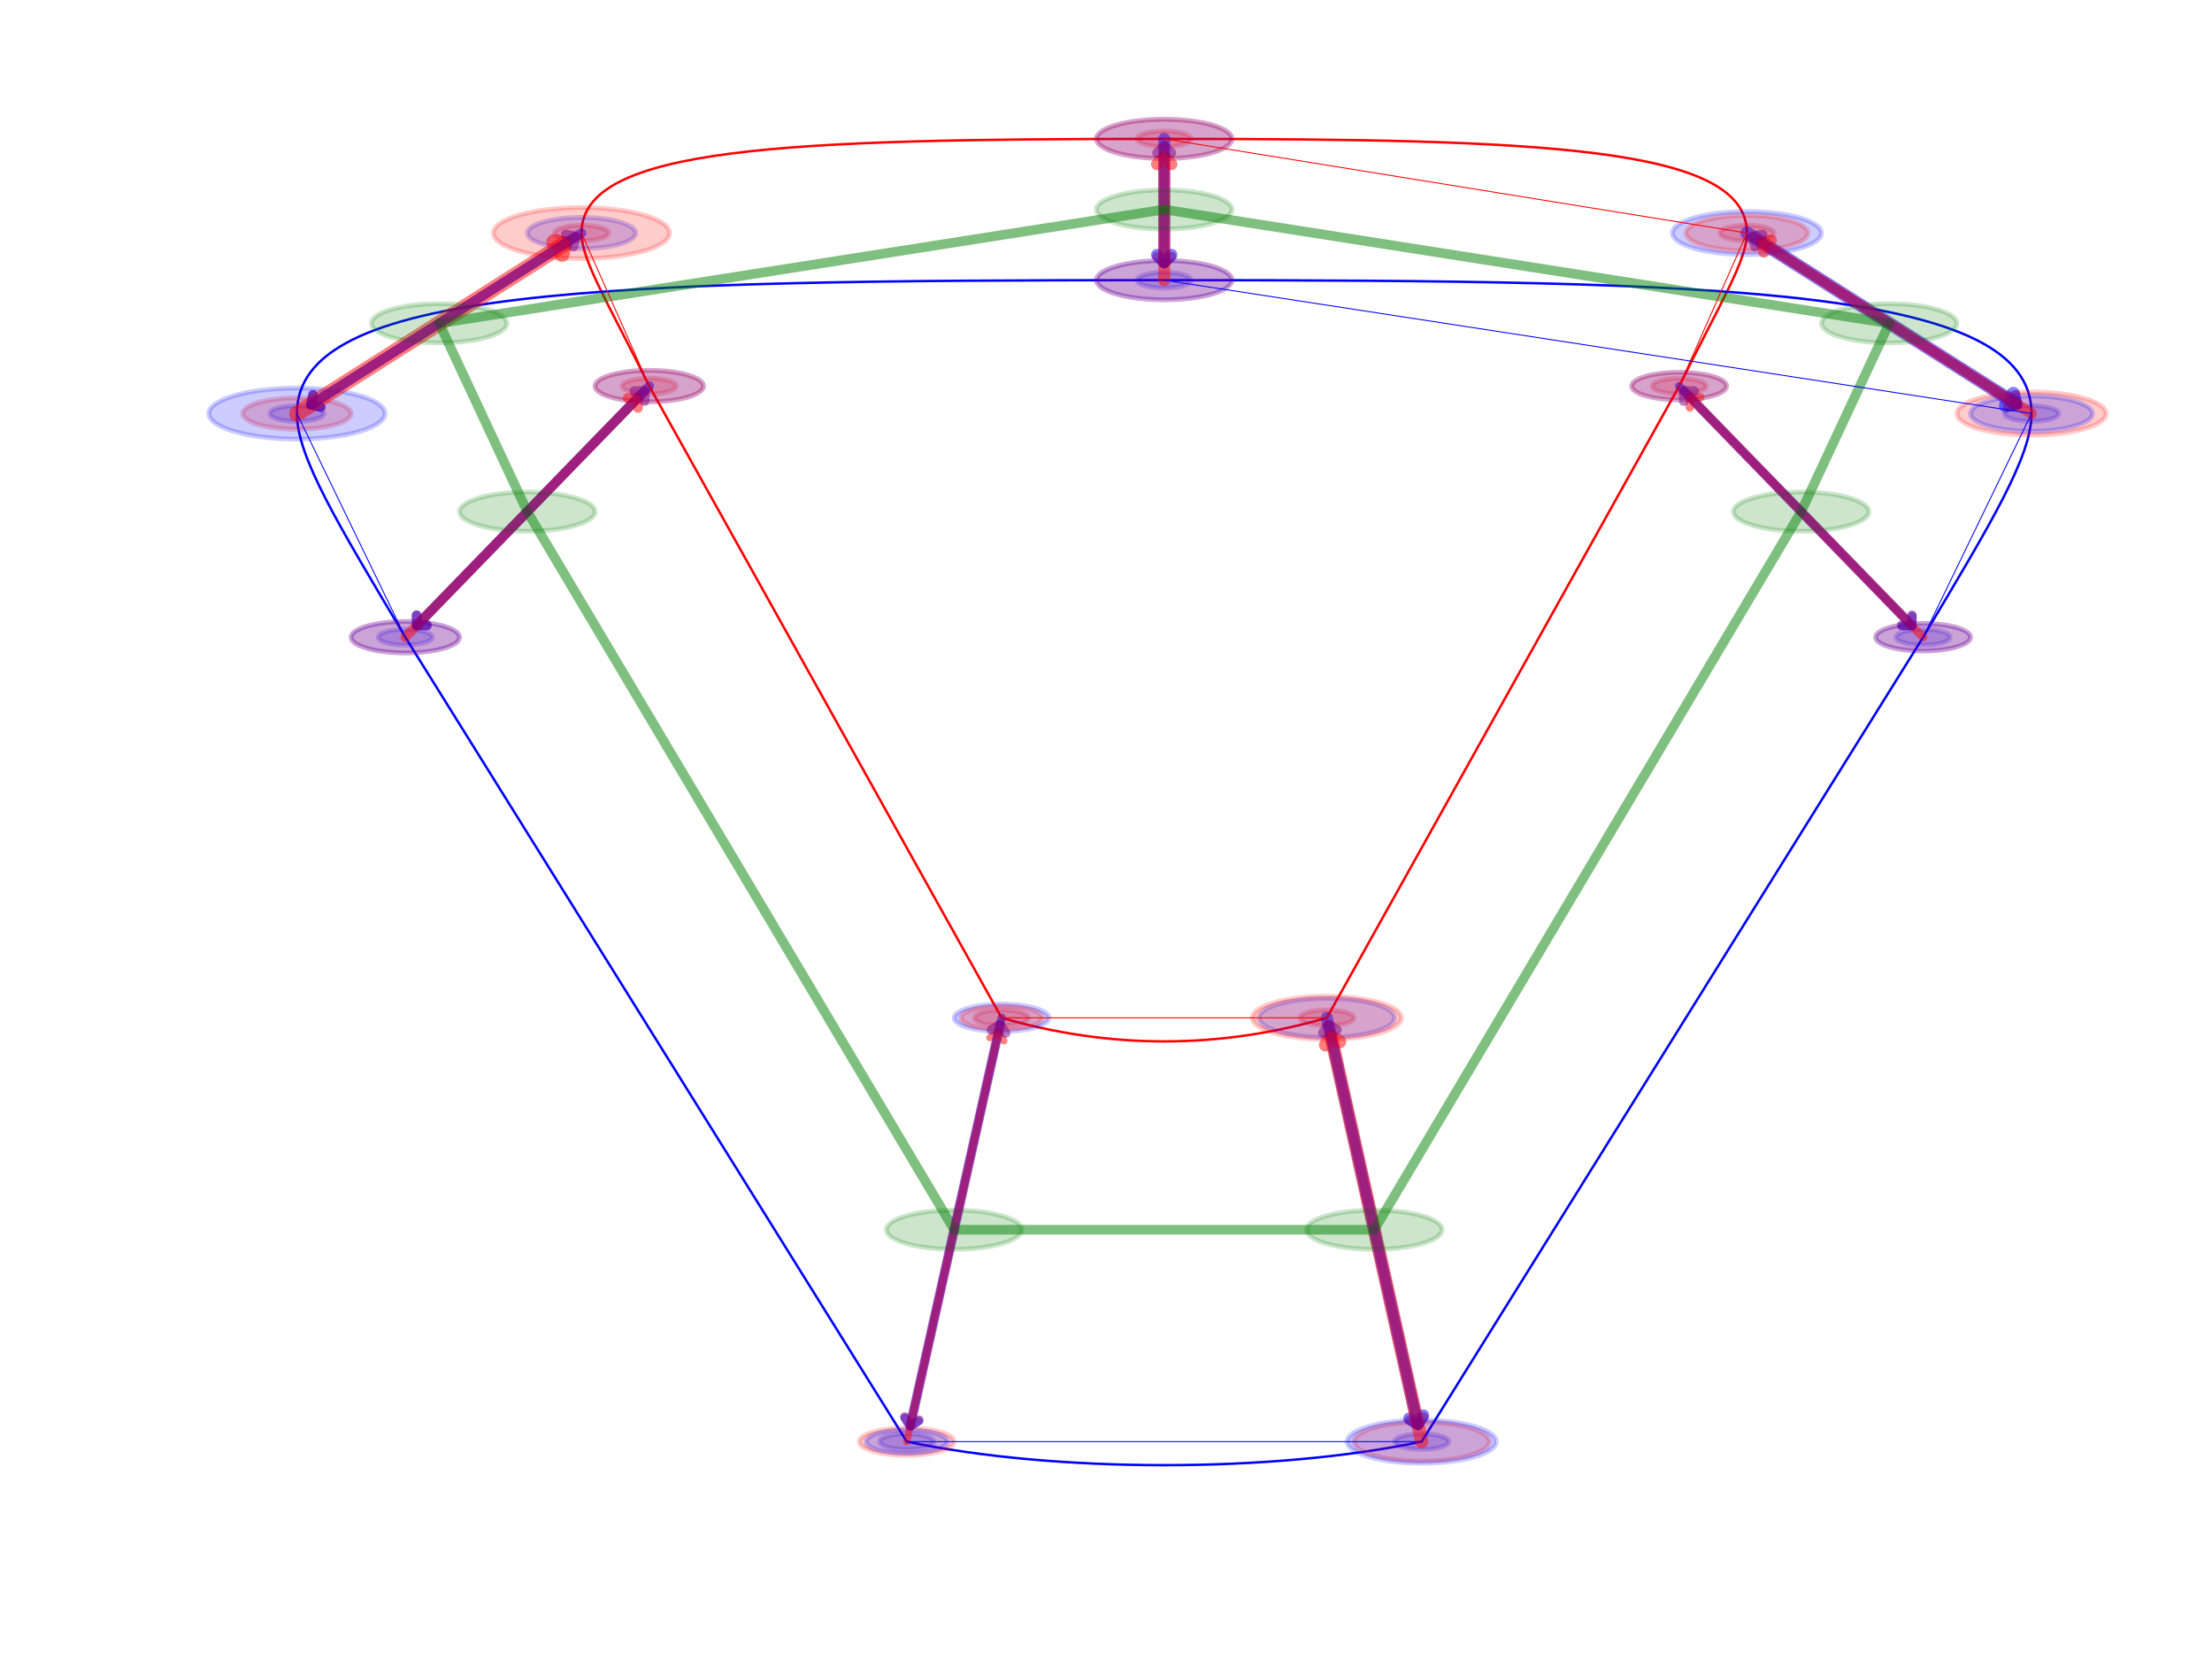 <?xml version="1.0" encoding="utf-8" standalone="no"?>
<!DOCTYPE svg PUBLIC "-//W3C//DTD SVG 1.1//EN"
  "http://www.w3.org/Graphics/SVG/1.1/DTD/svg11.dtd">
<!-- Created with matplotlib (http://matplotlib.org/) -->
<svg height="345.6pt" version="1.1" viewBox="0 0 460.8 345.6" width="460.8pt" xmlns="http://www.w3.org/2000/svg" xmlns:xlink="http://www.w3.org/1999/xlink">
 <defs>
  <style type="text/css">
*{stroke-linecap:butt;stroke-linejoin:round;}
  </style>
 </defs>
 <g id="figure_1">
  <g id="patch_1">
   <path d="M 0 345.6 
L 460.8 345.6 
L 460.8 0 
L 0 0 
z
" style="fill:#ffffff;"/>
  </g>
  <g id="axes_1">
   <g id="patch_2">
    <path clip-path="url(#p31cbb0837a)" d="M 242.528 30.567 
C 244.026 30.567 245.462 30.395 246.521 30.089 
C 247.579 29.782 248.174 29.366 248.174 28.933 
C 248.174 28.499 247.579 28.083 246.521 27.777 
C 245.462 27.47 244.026 27.298 242.528 27.298 
C 241.031 27.298 239.595 27.47 238.536 27.777 
C 237.477 28.083 236.882 28.499 236.882 28.933 
C 236.882 29.366 237.477 29.782 238.536 30.089 
C 239.595 30.395 241.031 30.567 242.528 30.567 
z
" style="fill:#ff0000;opacity:0.2;stroke:#ff0000;stroke-linejoin:miter;"/>
   </g>
   <g id="patch_3">
    <path clip-path="url(#p31cbb0837a)" d="M 363.918 50.185 
C 365.416 50.185 366.852 50.013 367.911 49.707 
C 368.97 49.4 369.564 48.984 369.564 48.551 
C 369.564 48.117 368.97 47.701 367.911 47.395 
C 366.852 47.088 365.416 46.916 363.918 46.916 
C 362.421 46.916 360.985 47.088 359.926 47.395 
C 358.867 47.701 358.272 48.117 358.272 48.551 
C 358.272 48.984 358.867 49.4 359.926 49.707 
C 360.985 50.013 362.421 50.185 363.918 50.185 
z
" style="fill:#ff0000;opacity:0.2;stroke:#ff0000;stroke-linejoin:miter;"/>
   </g>
   <g id="patch_4">
    <path clip-path="url(#p31cbb0837a)" d="M 349.803 82.065 
C 351.301 82.065 352.737 81.892 353.796 81.586 
C 354.854 81.279 355.449 80.863 355.449 80.43 
C 355.449 79.996 354.854 79.58 353.796 79.274 
C 352.737 78.967 351.301 78.795 349.803 78.795 
C 348.306 78.795 346.87 78.967 345.811 79.274 
C 344.752 79.58 344.157 79.996 344.157 80.43 
C 344.157 80.863 344.752 81.279 345.811 81.586 
C 346.87 81.892 348.306 82.065 349.803 82.065 
z
" style="fill:#ff0000;opacity:0.2;stroke:#ff0000;stroke-linejoin:miter;"/>
   </g>
   <g id="patch_5">
    <path clip-path="url(#p31cbb0837a)" d="M 276.405 213.669 
C 277.902 213.669 279.338 213.496 280.397 213.19 
C 281.456 212.883 282.051 212.467 282.051 212.034 
C 282.051 211.6 281.456 211.184 280.397 210.878 
C 279.338 210.571 277.902 210.399 276.405 210.399 
C 274.907 210.399 273.471 210.571 272.412 210.878 
C 271.353 211.184 270.758 211.6 270.758 212.034 
C 270.758 212.467 271.353 212.883 272.412 213.19 
C 273.471 213.496 274.907 213.669 276.405 213.669 
z
" style="fill:#ff0000;opacity:0.2;stroke:#ff0000;stroke-linejoin:miter;"/>
   </g>
   <g id="patch_6">
    <path clip-path="url(#p31cbb0837a)" d="M 208.652 213.669 
C 210.149 213.669 211.585 213.496 212.644 213.19 
C 213.703 212.883 214.298 212.467 214.298 212.034 
C 214.298 211.6 213.703 211.184 212.644 210.878 
C 211.585 210.571 210.149 210.399 208.652 210.399 
C 207.155 210.399 205.718 210.571 204.659 210.878 
C 203.601 211.184 203.006 211.6 203.006 212.034 
C 203.006 212.467 203.601 212.883 204.659 213.19 
C 205.718 213.496 207.155 213.669 208.652 213.669 
z
" style="fill:#ff0000;opacity:0.2;stroke:#ff0000;stroke-linejoin:miter;"/>
   </g>
   <g id="patch_7">
    <path clip-path="url(#p31cbb0837a)" d="M 135.253 82.065 
C 136.75 82.065 138.187 81.892 139.245 81.586 
C 140.304 81.279 140.899 80.863 140.899 80.43 
C 140.899 79.996 140.304 79.58 139.245 79.274 
C 138.187 78.967 136.75 78.795 135.253 78.795 
C 133.756 78.795 132.32 78.967 131.261 79.274 
C 130.202 79.58 129.607 79.996 129.607 80.43 
C 129.607 80.863 130.202 81.279 131.261 81.586 
C 132.32 81.892 133.756 82.065 135.253 82.065 
z
" style="fill:#ff0000;opacity:0.2;stroke:#ff0000;stroke-linejoin:miter;"/>
   </g>
   <g id="patch_8">
    <path clip-path="url(#p31cbb0837a)" d="M 121.138 50.185 
C 122.635 50.185 124.072 50.013 125.13 49.707 
C 126.189 49.4 126.784 48.984 126.784 48.551 
C 126.784 48.117 126.189 47.701 125.13 47.395 
C 124.072 47.088 122.635 46.916 121.138 46.916 
C 119.641 46.916 118.204 47.088 117.146 47.395 
C 116.087 47.701 115.492 48.117 115.492 48.551 
C 115.492 48.984 116.087 49.4 117.146 49.707 
C 118.204 50.013 119.641 50.185 121.138 50.185 
z
" style="fill:#ff0000;opacity:0.2;stroke:#ff0000;stroke-linejoin:miter;"/>
   </g>
   <g id="patch_9">
    <path clip-path="url(#p31cbb0837a)" d="M 242.528 59.994 
C 244.026 59.994 245.462 59.822 246.521 59.516 
C 247.579 59.209 248.174 58.793 248.174 58.36 
C 248.174 57.926 247.579 57.51 246.521 57.204 
C 245.462 56.897 244.026 56.725 242.528 56.725 
C 241.031 56.725 239.595 56.897 238.536 57.204 
C 237.477 57.51 236.882 57.926 236.882 58.36 
C 236.882 58.793 237.477 59.209 238.536 59.516 
C 239.595 59.822 241.031 59.994 242.528 59.994 
z
" style="fill:#0000ff;opacity:0.2;stroke:#0000ff;stroke-linejoin:miter;"/>
   </g>
   <g id="patch_10">
    <path clip-path="url(#p31cbb0837a)" d="M 423.202 87.787 
C 424.699 87.787 426.136 87.614 427.194 87.308 
C 428.253 87.001 428.848 86.585 428.848 86.152 
C 428.848 85.718 428.253 85.302 427.194 84.996 
C 426.136 84.689 424.699 84.517 423.202 84.517 
C 421.705 84.517 420.268 84.689 419.21 84.996 
C 418.151 85.302 417.556 85.718 417.556 86.152 
C 417.556 86.585 418.151 87.001 419.21 87.308 
C 420.268 87.614 421.705 87.787 423.202 87.787 
z
" style="fill:#0000ff;opacity:0.2;stroke:#0000ff;stroke-linejoin:miter;"/>
   </g>
   <g id="patch_11">
    <path clip-path="url(#p31cbb0837a)" d="M 400.618 134.379 
C 402.115 134.379 403.551 134.207 404.61 133.9 
C 405.669 133.594 406.264 133.178 406.264 132.744 
C 406.264 132.311 405.669 131.895 404.61 131.588 
C 403.551 131.282 402.115 131.11 400.618 131.11 
C 399.12 131.11 397.684 131.282 396.625 131.588 
C 395.567 131.895 394.972 132.311 394.972 132.744 
C 394.972 133.178 395.567 133.594 396.625 133.9 
C 397.684 134.207 399.12 134.379 400.618 134.379 
z
" style="fill:#0000ff;opacity:0.2;stroke:#0000ff;stroke-linejoin:miter;"/>
   </g>
   <g id="patch_12">
    <path clip-path="url(#p31cbb0837a)" d="M 296.166 301.949 
C 297.663 301.949 299.099 301.777 300.158 301.471 
C 301.217 301.164 301.812 300.748 301.812 300.315 
C 301.812 299.881 301.217 299.465 300.158 299.159 
C 299.099 298.852 297.663 298.68 296.166 298.68 
C 294.668 298.68 293.232 298.852 292.173 299.159 
C 291.115 299.465 290.52 299.881 290.52 300.315 
C 290.52 300.748 291.115 301.164 292.173 301.471 
C 293.232 301.777 294.668 301.949 296.166 301.949 
z
" style="fill:#0000ff;opacity:0.2;stroke:#0000ff;stroke-linejoin:miter;"/>
   </g>
   <g id="patch_13">
    <path clip-path="url(#p31cbb0837a)" d="M 188.891 301.949 
C 190.388 301.949 191.824 301.777 192.883 301.471 
C 193.942 301.164 194.537 300.748 194.537 300.315 
C 194.537 299.881 193.942 299.465 192.883 299.159 
C 191.824 298.852 190.388 298.68 188.891 298.68 
C 187.393 298.68 185.957 298.852 184.898 299.159 
C 183.84 299.465 183.245 299.881 183.245 300.315 
C 183.245 300.748 183.84 301.164 184.898 301.471 
C 185.957 301.777 187.393 301.949 188.891 301.949 
z
" style="fill:#0000ff;opacity:0.2;stroke:#0000ff;stroke-linejoin:miter;"/>
   </g>
   <g id="patch_14">
    <path clip-path="url(#p31cbb0837a)" d="M 84.439 134.379 
C 85.936 134.379 87.372 134.207 88.431 133.9 
C 89.49 133.594 90.085 133.178 90.085 132.744 
C 90.085 132.311 89.49 131.895 88.431 131.588 
C 87.372 131.282 85.936 131.11 84.439 131.11 
C 82.941 131.11 81.505 131.282 80.446 131.588 
C 79.387 131.895 78.793 132.311 78.793 132.744 
C 78.793 133.178 79.387 133.594 80.446 133.9 
C 81.505 134.207 82.941 134.379 84.439 134.379 
z
" style="fill:#0000ff;opacity:0.2;stroke:#0000ff;stroke-linejoin:miter;"/>
   </g>
   <g id="patch_15">
    <path clip-path="url(#p31cbb0837a)" d="M 61.854 87.787 
C 63.352 87.787 64.788 87.614 65.847 87.308 
C 66.906 87.001 67.5 86.585 67.5 86.152 
C 67.5 85.718 66.906 85.302 65.847 84.996 
C 64.788 84.689 63.352 84.517 61.854 84.517 
C 60.357 84.517 58.921 84.689 57.862 84.996 
C 56.803 85.302 56.208 85.718 56.208 86.152 
C 56.208 86.585 56.803 87.001 57.862 87.308 
C 58.921 87.614 60.357 87.787 61.854 87.787 
z
" style="fill:#0000ff;opacity:0.2;stroke:#0000ff;stroke-linejoin:miter;"/>
   </g>
   <g id="patch_16">
    <path clip-path="url(#p31cbb0837a)" d="M 242.528 28.933 
C 321.573 28.933 363.918 30.567 363.918 48.551 
C 363.918 54.273 358.272 63.264 349.803 80.43 
L 276.405 212.034 
C 253.82 218.573 231.236 218.573 208.652 212.034 
L 135.253 80.43 
C 126.784 63.264 121.138 54.273 121.138 48.551 
C 121.138 30.567 163.483 28.933 242.528 28.933 
" style="fill:none;stroke:#ff0000;stroke-linejoin:miter;stroke-width:0.5;"/>
   </g>
   <g id="patch_17">
    <path clip-path="url(#p31cbb0837a)" d="M 242.528 58.36 
C 361.095 58.36 423.202 59.994 423.202 86.152 
C 423.202 95.143 414.733 109.039 400.618 132.744 
L 296.166 300.315 
C 265.112 306.854 219.944 306.854 188.891 300.315 
L 84.439 132.744 
C 70.323 109.039 61.854 95.143 61.854 86.152 
C 61.854 59.994 123.961 58.36 242.528 58.36 
" style="fill:none;stroke:#0000ff;stroke-linejoin:miter;stroke-width:0.5;"/>
   </g>
   <g id="patch_18">
    <path clip-path="url(#p31cbb0837a)" d="M 242.528 33.02 
C 246.272 33.02 249.862 32.589 252.509 31.823 
C 255.156 31.056 256.643 30.017 256.643 28.933 
C 256.643 27.849 255.156 26.809 252.509 26.043 
C 249.862 25.276 246.272 24.846 242.528 24.846 
C 238.785 24.846 235.194 25.276 232.547 26.043 
C 229.9 26.809 228.413 27.849 228.413 28.933 
C 228.413 30.017 229.9 31.056 232.547 31.823 
C 235.194 32.589 238.785 33.02 242.528 33.02 
z
" style="fill:#0000ff;opacity:0.2;stroke:#0000ff;stroke-linejoin:miter;"/>
   </g>
   <g id="patch_19">
    <path clip-path="url(#p31cbb0837a)" d="M 242.528 62.447 
C 246.272 62.447 249.862 62.016 252.509 61.25 
C 255.156 60.483 256.643 59.444 256.643 58.36 
C 256.643 57.276 255.156 56.236 252.509 55.47 
C 249.862 54.703 246.272 54.273 242.528 54.273 
C 238.785 54.273 235.194 54.703 232.547 55.47 
C 229.9 56.236 228.413 57.276 228.413 58.36 
C 228.413 59.444 229.9 60.483 232.547 61.25 
C 235.194 62.016 238.785 62.447 242.528 62.447 
z
" style="fill:#ff0000;opacity:0.2;stroke:#ff0000;stroke-linejoin:miter;"/>
   </g>
   <g id="patch_20">
    <path d="M 242.528 28.933 
Q 242.528 42.646 242.528 54.591 
" style="fill:none;opacity:0.5;stroke:#0000ff;stroke-linecap:round;stroke-width:2.5;"/>
    <path d="M 244.028 53.091 
L 242.528 54.591 
L 241.028 53.091 
" style="fill:none;opacity:0.5;stroke:#0000ff;stroke-linecap:round;stroke-width:2.5;"/>
   </g>
   <g id="patch_21">
    <path clip-path="url(#p31cbb0837a)" d="M 363.918 53.046 
C 368.036 53.046 371.986 52.573 374.897 51.73 
C 377.809 50.887 379.445 49.743 379.445 48.551 
C 379.445 47.358 377.809 46.215 374.897 45.372 
C 371.986 44.529 368.036 44.055 363.918 44.055 
C 359.801 44.055 355.851 44.529 352.939 45.372 
C 350.028 46.215 348.392 47.358 348.392 48.551 
C 348.392 49.743 350.028 50.887 352.939 51.73 
C 355.851 52.573 359.801 53.046 363.918 53.046 
z
" style="fill:#0000ff;opacity:0.2;stroke:#0000ff;stroke-linejoin:miter;"/>
   </g>
   <g id="patch_22">
    <path clip-path="url(#p31cbb0837a)" d="M 423.202 90.648 
C 427.32 90.648 431.269 90.174 434.181 89.331 
C 437.093 88.488 438.729 87.344 438.729 86.152 
C 438.729 84.959 437.093 83.816 434.181 82.973 
C 431.269 82.13 427.32 81.656 423.202 81.656 
C 419.084 81.656 415.135 82.13 412.223 82.973 
C 409.311 83.816 407.675 84.959 407.675 86.152 
C 407.675 87.344 409.311 88.488 412.223 89.331 
C 415.135 90.174 419.084 90.648 423.202 90.648 
z
" style="fill:#ff0000;opacity:0.2;stroke:#ff0000;stroke-linejoin:miter;"/>
   </g>
   <g id="patch_23">
    <path d="M 363.918 48.551 
Q 392.715 66.815 419.87 84.038 
" style="fill:none;opacity:0.5;stroke:#0000ff;stroke-linecap:round;stroke-width:2.75;"/>
    <path d="M 419.407 81.968 
L 419.87 84.038 
L 417.8 84.502 
" style="fill:none;opacity:0.5;stroke:#0000ff;stroke-linecap:round;stroke-width:2.75;"/>
   </g>
   <g id="patch_24">
    <path clip-path="url(#p31cbb0837a)" d="M 349.803 83.291 
C 352.424 83.291 354.937 82.989 356.79 82.453 
C 358.643 81.916 359.684 81.189 359.684 80.43 
C 359.684 79.671 358.643 78.943 356.79 78.407 
C 354.937 77.87 352.424 77.569 349.803 77.569 
C 347.183 77.569 344.669 77.87 342.817 78.407 
C 340.964 78.943 339.923 79.671 339.923 80.43 
C 339.923 81.189 340.964 81.916 342.817 82.453 
C 344.669 82.989 347.183 83.291 349.803 83.291 
z
" style="fill:#0000ff;opacity:0.2;stroke:#0000ff;stroke-linejoin:miter;"/>
   </g>
   <g id="patch_25">
    <path clip-path="url(#p31cbb0837a)" d="M 400.618 135.605 
C 403.238 135.605 405.751 135.304 407.604 134.767 
C 409.457 134.231 410.498 133.503 410.498 132.744 
C 410.498 131.986 409.457 131.258 407.604 130.721 
C 405.751 130.185 403.238 129.883 400.618 129.883 
C 397.997 129.883 395.484 130.185 393.631 130.721 
C 391.778 131.258 390.737 131.986 390.737 132.744 
C 390.737 133.503 391.778 134.231 393.631 134.767 
C 395.484 135.304 397.997 135.605 400.618 135.605 
z
" style="fill:#ff0000;opacity:0.2;stroke:#ff0000;stroke-linejoin:miter;"/>
   </g>
   <g id="patch_26">
    <path d="M 349.803 80.43 
Q 374.514 105.87 398.363 130.423 
" style="fill:none;opacity:0.5;stroke:#0000ff;stroke-linecap:round;stroke-width:1.75;"/>
    <path d="M 398.394 128.302 
L 398.363 130.423 
L 396.242 130.392 
" style="fill:none;opacity:0.5;stroke:#0000ff;stroke-linecap:round;stroke-width:1.75;"/>
   </g>
   <g id="patch_27">
    <path clip-path="url(#p31cbb0837a)" d="M 276.405 216.121 
C 280.148 216.121 283.738 215.69 286.385 214.924 
C 289.032 214.157 290.52 213.118 290.52 212.034 
C 290.52 210.95 289.032 209.91 286.385 209.144 
C 283.738 208.377 280.148 207.947 276.405 207.947 
C 272.661 207.947 269.071 208.377 266.424 209.144 
C 263.777 209.91 262.289 210.95 262.289 212.034 
C 262.289 213.118 263.777 214.157 266.424 214.924 
C 269.071 215.69 272.661 216.121 276.405 216.121 
z
" style="fill:#0000ff;opacity:0.2;stroke:#0000ff;stroke-linejoin:miter;"/>
   </g>
   <g id="patch_28">
    <path clip-path="url(#p31cbb0837a)" d="M 296.166 304.402 
C 299.909 304.402 303.5 303.971 306.147 303.205 
C 308.794 302.438 310.281 301.399 310.281 300.315 
C 310.281 299.231 308.794 298.191 306.147 297.425 
C 303.5 296.658 299.909 296.228 296.166 296.228 
C 292.422 296.228 288.832 296.658 286.185 297.425 
C 283.538 298.191 282.051 299.231 282.051 300.315 
C 282.051 301.399 283.538 302.438 286.185 303.205 
C 288.832 303.971 292.422 304.402 296.166 304.402 
z
" style="fill:#ff0000;opacity:0.2;stroke:#ff0000;stroke-linejoin:miter;"/>
   </g>
   <g id="patch_29">
    <path d="M 276.405 212.034 
Q 286.067 255.198 295.342 296.636 
" style="fill:none;opacity:0.5;stroke:#0000ff;stroke-linecap:round;stroke-width:2.5;"/>
    <path d="M 296.478 294.845 
L 295.342 296.636 
L 293.551 295.5 
" style="fill:none;opacity:0.5;stroke:#0000ff;stroke-linecap:round;stroke-width:2.5;"/>
   </g>
   <g id="patch_30">
    <path clip-path="url(#p31cbb0837a)" d="M 208.652 214.895 
C 211.272 214.895 213.786 214.593 215.638 214.057 
C 217.491 213.52 218.532 212.792 218.532 212.034 
C 218.532 211.275 217.491 210.547 215.638 210.011 
C 213.786 209.474 211.272 209.173 208.652 209.173 
C 206.031 209.173 203.518 209.474 201.665 210.011 
C 199.812 210.547 198.771 211.275 198.771 212.034 
C 198.771 212.792 199.812 213.52 201.665 214.057 
C 203.518 214.593 206.031 214.895 208.652 214.895 
z
" style="fill:#0000ff;opacity:0.2;stroke:#0000ff;stroke-linejoin:miter;"/>
   </g>
   <g id="patch_31">
    <path clip-path="url(#p31cbb0837a)" d="M 188.891 303.176 
C 191.511 303.176 194.024 302.874 195.877 302.338 
C 197.73 301.801 198.771 301.073 198.771 300.315 
C 198.771 299.556 197.73 298.828 195.877 298.292 
C 194.024 297.755 191.511 297.454 188.891 297.454 
C 186.27 297.454 183.757 297.755 181.904 298.292 
C 180.051 298.828 179.01 299.556 179.01 300.315 
C 179.01 301.073 180.051 301.801 181.904 302.338 
C 183.757 302.874 186.27 303.176 188.891 303.176 
z
" style="fill:#ff0000;opacity:0.2;stroke:#ff0000;stroke-linejoin:miter;"/>
   </g>
   <g id="patch_32">
    <path d="M 208.652 212.034 
Q 198.99 255.198 189.598 297.154 
" style="fill:none;opacity:0.5;stroke:#0000ff;stroke-linecap:round;stroke-width:1.75;"/>
    <path d="M 191.39 296.018 
L 189.598 297.154 
L 188.462 295.362 
" style="fill:none;opacity:0.5;stroke:#0000ff;stroke-linecap:round;stroke-width:1.75;"/>
   </g>
   <g id="patch_33">
    <path clip-path="url(#p31cbb0837a)" d="M 135.253 83.699 
C 138.248 83.699 141.12 83.355 143.238 82.742 
C 145.355 82.129 146.545 81.297 146.545 80.43 
C 146.545 79.563 145.355 78.731 143.238 78.118 
C 141.12 77.505 138.248 77.16 135.253 77.16 
C 132.258 77.16 129.386 77.505 127.268 78.118 
C 125.151 78.731 123.961 79.563 123.961 80.43 
C 123.961 81.297 125.151 82.129 127.268 82.742 
C 129.386 83.355 132.258 83.699 135.253 83.699 
z
" style="fill:#0000ff;opacity:0.2;stroke:#0000ff;stroke-linejoin:miter;"/>
   </g>
   <g id="patch_34">
    <path clip-path="url(#p31cbb0837a)" d="M 84.439 136.014 
C 87.433 136.014 90.306 135.67 92.423 135.056 
C 94.541 134.443 95.731 133.612 95.731 132.744 
C 95.731 131.877 94.541 131.046 92.423 130.432 
C 90.306 129.819 87.433 129.475 84.439 129.475 
C 81.444 129.475 78.571 129.819 76.454 130.432 
C 74.336 131.046 73.147 131.877 73.147 132.744 
C 73.147 133.612 74.336 134.443 76.454 135.056 
C 78.571 135.67 81.444 136.014 84.439 136.014 
z
" style="fill:#ff0000;opacity:0.2;stroke:#ff0000;stroke-linejoin:miter;"/>
   </g>
   <g id="patch_35">
    <path d="M 135.253 80.43 
Q 110.542 105.87 86.817 130.296 
" style="fill:none;opacity:0.5;stroke:#0000ff;stroke-linecap:round;stroke-width:2;"/>
    <path d="M 88.938 130.265 
L 86.817 130.296 
L 86.786 128.175 
" style="fill:none;opacity:0.5;stroke:#0000ff;stroke-linecap:round;stroke-width:2;"/>
   </g>
   <g id="patch_36">
    <path clip-path="url(#p31cbb0837a)" d="M 121.138 51.82 
C 124.133 51.82 127.005 51.476 129.123 50.863 
C 131.24 50.249 132.43 49.418 132.43 48.551 
C 132.43 47.683 131.24 46.852 129.123 46.239 
C 127.005 45.625 124.133 45.281 121.138 45.281 
C 118.143 45.281 115.271 45.625 113.153 46.239 
C 111.036 46.852 109.846 47.683 109.846 48.551 
C 109.846 49.418 111.036 50.249 113.153 50.863 
C 115.271 51.476 118.143 51.82 121.138 51.82 
z
" style="fill:#0000ff;opacity:0.2;stroke:#0000ff;stroke-linejoin:miter;"/>
   </g>
   <g id="patch_37">
    <path clip-path="url(#p31cbb0837a)" d="M 61.854 89.421 
C 64.849 89.421 67.722 89.077 69.839 88.464 
C 71.957 87.851 73.147 87.019 73.147 86.152 
C 73.147 85.285 71.957 84.453 69.839 83.84 
C 67.722 83.227 64.849 82.882 61.854 82.882 
C 58.86 82.882 55.987 83.227 53.87 83.84 
C 51.752 84.453 50.562 85.285 50.562 86.152 
C 50.562 87.019 51.752 87.851 53.87 88.464 
C 55.987 89.077 58.86 89.421 61.854 89.421 
z
" style="fill:#ff0000;opacity:0.2;stroke:#ff0000;stroke-linejoin:miter;"/>
   </g>
   <g id="patch_38">
    <path d="M 121.138 48.551 
Q 92.341 66.815 64.738 84.323 
" style="fill:none;opacity:0.5;stroke:#0000ff;stroke-linecap:round;stroke-width:2;"/>
    <path d="M 66.809 84.786 
L 64.738 84.323 
L 65.202 82.252 
" style="fill:none;opacity:0.5;stroke:#0000ff;stroke-linecap:round;stroke-width:2;"/>
   </g>
   <g id="patch_39">
    <path clip-path="url(#p31cbb0837a)" d="M 242.528 62.447 
C 246.272 62.447 249.862 62.016 252.509 61.25 
C 255.156 60.483 256.643 59.444 256.643 58.36 
C 256.643 57.276 255.156 56.236 252.509 55.47 
C 249.862 54.703 246.272 54.273 242.528 54.273 
C 238.785 54.273 235.194 54.703 232.547 55.47 
C 229.9 56.236 228.413 57.276 228.413 58.36 
C 228.413 59.444 229.9 60.483 232.547 61.25 
C 235.194 62.016 238.785 62.447 242.528 62.447 
z
" style="fill:#0000ff;opacity:0.2;stroke:#0000ff;stroke-linejoin:miter;"/>
   </g>
   <g id="patch_40">
    <path clip-path="url(#p31cbb0837a)" d="M 242.528 33.02 
C 246.272 33.02 249.862 32.589 252.509 31.823 
C 255.156 31.056 256.643 30.017 256.643 28.933 
C 256.643 27.849 255.156 26.809 252.509 26.043 
C 249.862 25.276 246.272 24.846 242.528 24.846 
C 238.785 24.846 235.194 25.276 232.547 26.043 
C 229.9 26.809 228.413 27.849 228.413 28.933 
C 228.413 30.017 229.9 31.056 232.547 31.823 
C 235.194 32.589 238.785 33.02 242.528 33.02 
z
" style="fill:#ff0000;opacity:0.2;stroke:#ff0000;stroke-linejoin:miter;"/>
   </g>
   <g id="patch_41">
    <path d="M 242.528 58.36 
Q 242.528 44.647 242.528 32.701 
" style="fill:none;opacity:0.5;stroke:#ff0000;stroke-linecap:round;stroke-width:2.5;"/>
    <path d="M 241.028 34.201 
L 242.528 32.701 
L 244.028 34.201 
" style="fill:none;opacity:0.5;stroke:#ff0000;stroke-linecap:round;stroke-width:2.5;"/>
   </g>
   <g id="patch_42">
    <path clip-path="url(#p31cbb0837a)" d="M 423.202 89.83 
C 426.571 89.83 429.803 89.443 432.185 88.753 
C 434.567 88.063 435.906 87.127 435.906 86.152 
C 435.906 85.176 434.567 84.241 432.185 83.551 
C 429.803 82.861 426.571 82.473 423.202 82.473 
C 419.833 82.473 416.601 82.861 414.219 83.551 
C 411.837 84.241 410.498 85.176 410.498 86.152 
C 410.498 87.127 411.837 88.063 414.219 88.753 
C 416.601 89.443 419.833 89.83 423.202 89.83 
z
" style="fill:#0000ff;opacity:0.2;stroke:#0000ff;stroke-linejoin:miter;"/>
   </g>
   <g id="patch_43">
    <path clip-path="url(#p31cbb0837a)" d="M 363.918 52.229 
C 367.287 52.229 370.519 51.841 372.901 51.152 
C 375.283 50.462 376.622 49.526 376.622 48.551 
C 376.622 47.575 375.283 46.639 372.901 45.95 
C 370.519 45.26 367.287 44.872 363.918 44.872 
C 360.549 44.872 357.318 45.26 354.936 45.95 
C 352.553 46.639 351.215 47.575 351.215 48.551 
C 351.215 49.526 352.553 50.462 354.936 51.152 
C 357.318 51.841 360.549 52.229 363.918 52.229 
z
" style="fill:#ff0000;opacity:0.2;stroke:#ff0000;stroke-linejoin:miter;"/>
   </g>
   <g id="patch_44">
    <path d="M 423.202 86.152 
Q 394.405 67.887 366.952 50.475 
" style="fill:none;opacity:0.5;stroke:#ff0000;stroke-linecap:round;stroke-width:2.25;"/>
    <path d="M 367.415 52.545 
L 366.952 50.475 
L 369.022 50.011 
" style="fill:none;opacity:0.5;stroke:#ff0000;stroke-linecap:round;stroke-width:2.25;"/>
   </g>
   <g id="patch_45">
    <path clip-path="url(#p31cbb0837a)" d="M 400.618 135.605 
C 403.238 135.605 405.751 135.304 407.604 134.767 
C 409.457 134.231 410.498 133.503 410.498 132.744 
C 410.498 131.986 409.457 131.258 407.604 130.721 
C 405.751 130.185 403.238 129.883 400.618 129.883 
C 397.997 129.883 395.484 130.185 393.631 130.721 
C 391.778 131.258 390.737 131.986 390.737 132.744 
C 390.737 133.503 391.778 134.231 393.631 134.767 
C 395.484 135.304 397.997 135.605 400.618 135.605 
z
" style="fill:#0000ff;opacity:0.2;stroke:#0000ff;stroke-linejoin:miter;"/>
   </g>
   <g id="patch_46">
    <path clip-path="url(#p31cbb0837a)" d="M 349.803 83.291 
C 352.424 83.291 354.937 82.989 356.79 82.453 
C 358.643 81.916 359.684 81.189 359.684 80.43 
C 359.684 79.671 358.643 78.943 356.79 78.407 
C 354.937 77.87 352.424 77.569 349.803 77.569 
C 347.183 77.569 344.669 77.87 342.817 78.407 
C 340.964 78.943 339.923 79.671 339.923 80.43 
C 339.923 81.189 340.964 81.916 342.817 82.453 
C 344.669 82.989 347.183 83.291 349.803 83.291 
z
" style="fill:#ff0000;opacity:0.2;stroke:#ff0000;stroke-linejoin:miter;"/>
   </g>
   <g id="patch_47">
    <path d="M 400.618 132.744 
Q 375.907 107.304 352.058 82.751 
" style="fill:none;opacity:0.5;stroke:#ff0000;stroke-linecap:round;stroke-width:1.75;"/>
    <path d="M 352.027 84.872 
L 352.058 82.751 
L 354.179 82.782 
" style="fill:none;opacity:0.5;stroke:#ff0000;stroke-linecap:round;stroke-width:1.75;"/>
   </g>
   <g id="patch_48">
    <path clip-path="url(#p31cbb0837a)" d="M 296.166 304.81 
C 300.283 304.81 304.233 304.337 307.145 303.494 
C 310.056 302.651 311.692 301.507 311.692 300.315 
C 311.692 299.122 310.056 297.979 307.145 297.136 
C 304.233 296.293 300.283 295.819 296.166 295.819 
C 292.048 295.819 288.098 296.293 285.187 297.136 
C 282.275 297.979 280.639 299.122 280.639 300.315 
C 280.639 301.507 282.275 302.651 285.187 303.494 
C 288.098 304.337 292.048 304.81 296.166 304.81 
z
" style="fill:#0000ff;opacity:0.2;stroke:#0000ff;stroke-linejoin:miter;"/>
   </g>
   <g id="patch_49">
    <path clip-path="url(#p31cbb0837a)" d="M 276.405 216.53 
C 280.522 216.53 284.472 216.056 287.384 215.213 
C 290.295 214.37 291.931 213.226 291.931 212.034 
C 291.931 210.841 290.295 209.698 287.384 208.855 
C 284.472 208.012 280.522 207.538 276.405 207.538 
C 272.287 207.538 268.337 208.012 265.426 208.855 
C 262.514 209.698 260.878 210.841 260.878 212.034 
C 260.878 213.226 262.514 214.37 265.426 215.213 
C 268.337 216.056 272.287 216.53 276.405 216.53 
z
" style="fill:#ff0000;opacity:0.2;stroke:#ff0000;stroke-linejoin:miter;"/>
   </g>
   <g id="patch_50">
    <path d="M 296.166 300.315 
Q 286.504 257.151 277.267 215.885 
" style="fill:none;opacity:0.5;stroke:#ff0000;stroke-linecap:round;stroke-width:2.75;"/>
    <path d="M 276.13 217.676 
L 277.267 215.885 
L 279.058 217.021 
" style="fill:none;opacity:0.5;stroke:#ff0000;stroke-linecap:round;stroke-width:2.75;"/>
   </g>
   <g id="patch_51">
    <path clip-path="url(#p31cbb0837a)" d="M 188.891 302.767 
C 191.137 302.767 193.291 302.508 194.879 302.049 
C 196.467 301.589 197.36 300.965 197.36 300.315 
C 197.36 299.664 196.467 299.04 194.879 298.581 
C 193.291 298.121 191.137 297.862 188.891 297.862 
C 186.645 297.862 184.49 298.121 182.902 298.581 
C 181.314 299.04 180.422 299.664 180.422 300.315 
C 180.422 300.965 181.314 301.589 182.902 302.049 
C 184.49 302.508 186.645 302.767 188.891 302.767 
z
" style="fill:#0000ff;opacity:0.2;stroke:#0000ff;stroke-linejoin:miter;"/>
   </g>
   <g id="patch_52">
    <path clip-path="url(#p31cbb0837a)" d="M 208.652 214.486 
C 210.898 214.486 213.052 214.228 214.64 213.768 
C 216.229 213.308 217.121 212.684 217.121 212.034 
C 217.121 211.383 216.229 210.76 214.64 210.3 
C 213.052 209.84 210.898 209.581 208.652 209.581 
C 206.406 209.581 204.251 209.84 202.663 210.3 
C 201.075 210.76 200.183 211.383 200.183 212.034 
C 200.183 212.684 201.075 213.308 202.663 213.768 
C 204.251 214.228 206.406 214.486 208.652 214.486 
z
" style="fill:#ff0000;opacity:0.2;stroke:#ff0000;stroke-linejoin:miter;"/>
   </g>
   <g id="patch_53">
    <path d="M 188.891 300.315 
Q 198.553 257.151 207.983 215.022 
" style="fill:none;opacity:0.5;stroke:#ff0000;stroke-linecap:round;stroke-width:1.5;"/>
    <path d="M 206.192 216.158 
L 207.983 215.022 
L 209.119 216.813 
" style="fill:none;opacity:0.5;stroke:#ff0000;stroke-linecap:round;stroke-width:1.5;"/>
   </g>
   <g id="patch_54">
    <path clip-path="url(#p31cbb0837a)" d="M 84.439 136.014 
C 87.433 136.014 90.306 135.67 92.423 135.056 
C 94.541 134.443 95.731 133.612 95.731 132.744 
C 95.731 131.877 94.541 131.046 92.423 130.432 
C 90.306 129.819 87.433 129.475 84.439 129.475 
C 81.444 129.475 78.571 129.819 76.454 130.432 
C 74.336 131.046 73.147 131.877 73.147 132.744 
C 73.147 133.612 74.336 134.443 76.454 135.056 
C 78.571 135.67 81.444 136.014 84.439 136.014 
z
" style="fill:#0000ff;opacity:0.2;stroke:#0000ff;stroke-linejoin:miter;"/>
   </g>
   <g id="patch_55">
    <path clip-path="url(#p31cbb0837a)" d="M 135.253 83.699 
C 138.248 83.699 141.12 83.355 143.238 82.742 
C 145.355 82.129 146.545 81.297 146.545 80.43 
C 146.545 79.563 145.355 78.731 143.238 78.118 
C 141.12 77.505 138.248 77.16 135.253 77.16 
C 132.258 77.16 129.386 77.505 127.268 78.118 
C 125.151 78.731 123.961 79.563 123.961 80.43 
C 123.961 81.297 125.151 82.129 127.268 82.742 
C 129.386 83.355 132.258 83.699 135.253 83.699 
z
" style="fill:#ff0000;opacity:0.2;stroke:#ff0000;stroke-linejoin:miter;"/>
   </g>
   <g id="patch_56">
    <path d="M 84.439 132.744 
Q 109.15 107.304 132.875 82.878 
" style="fill:none;opacity:0.5;stroke:#ff0000;stroke-linecap:round;stroke-width:2;"/>
    <path d="M 130.754 82.909 
L 132.875 82.878 
L 132.906 84.999 
" style="fill:none;opacity:0.5;stroke:#ff0000;stroke-linecap:round;stroke-width:2;"/>
   </g>
   <g id="patch_57">
    <path clip-path="url(#p31cbb0837a)" d="M 61.854 91.465 
C 66.721 91.465 71.389 90.905 74.83 89.909 
C 78.271 88.912 80.204 87.561 80.204 86.152 
C 80.204 84.743 78.271 83.391 74.83 82.395 
C 71.389 81.398 66.721 80.839 61.854 80.839 
C 56.988 80.839 52.32 81.398 48.879 82.395 
C 45.438 83.391 43.505 84.743 43.505 86.152 
C 43.505 87.561 45.438 88.912 48.879 89.909 
C 52.32 90.905 56.988 91.465 61.854 91.465 
z
" style="fill:#0000ff;opacity:0.2;stroke:#0000ff;stroke-linejoin:miter;"/>
   </g>
   <g id="patch_58">
    <path clip-path="url(#p31cbb0837a)" d="M 121.138 53.864 
C 126.004 53.864 130.672 53.304 134.113 52.308 
C 137.554 51.311 139.488 49.96 139.488 48.551 
C 139.488 47.142 137.554 45.79 134.113 44.794 
C 130.672 43.797 126.004 43.237 121.138 43.237 
C 116.272 43.237 111.604 43.797 108.163 44.794 
C 104.722 45.79 102.788 47.142 102.788 48.551 
C 102.788 49.96 104.722 51.311 108.163 52.308 
C 111.604 53.304 116.272 53.864 121.138 53.864 
z
" style="fill:#ff0000;opacity:0.2;stroke:#ff0000;stroke-linejoin:miter;"/>
   </g>
   <g id="patch_59">
    <path d="M 61.854 86.152 
Q 90.651 67.887 117.508 50.853 
" style="fill:none;opacity:0.5;stroke:#ff0000;stroke-linecap:round;stroke-width:3.25;"/>
    <path d="M 115.437 50.39 
L 117.508 50.853 
L 117.044 52.923 
" style="fill:none;opacity:0.5;stroke:#ff0000;stroke-linecap:round;stroke-width:3.25;"/>
   </g>
   <g id="patch_60">
    <path clip-path="url(#p31cbb0837a)" d="M 242.528 47.733 
C 246.272 47.733 249.862 47.303 252.509 46.536 
C 255.156 45.77 256.643 44.73 256.643 43.646 
C 256.643 42.562 255.156 41.523 252.509 40.756 
C 249.862 39.99 246.272 39.559 242.528 39.559 
C 238.785 39.559 235.194 39.99 232.547 40.756 
C 229.9 41.523 228.413 42.562 228.413 43.646 
C 228.413 44.73 229.9 45.77 232.547 46.536 
C 235.194 47.303 238.785 47.733 242.528 47.733 
z
" style="fill:#008000;opacity:0.2;stroke:#008000;stroke-linejoin:miter;"/>
   </g>
   <g id="patch_61">
    <path clip-path="url(#p31cbb0837a)" d="M 393.56 71.438 
C 397.304 71.438 400.894 71.008 403.541 70.241 
C 406.188 69.475 407.675 68.435 407.675 67.351 
C 407.675 66.267 406.188 65.228 403.541 64.461 
C 400.894 63.695 397.304 63.264 393.56 63.264 
C 389.817 63.264 386.226 63.695 383.579 64.461 
C 380.932 65.228 379.445 66.267 379.445 67.351 
C 379.445 68.435 380.932 69.475 383.579 70.241 
C 386.226 71.008 389.817 71.438 393.56 71.438 
z
" style="fill:#008000;opacity:0.2;stroke:#008000;stroke-linejoin:miter;"/>
   </g>
   <g id="patch_62">
    <path clip-path="url(#p31cbb0837a)" d="M 375.21 110.674 
C 378.954 110.674 382.544 110.244 385.191 109.477 
C 387.838 108.711 389.326 107.671 389.326 106.587 
C 389.326 105.503 387.838 104.464 385.191 103.697 
C 382.544 102.931 378.954 102.5 375.21 102.5 
C 371.467 102.5 367.877 102.931 365.23 103.697 
C 362.583 104.464 361.095 105.503 361.095 106.587 
C 361.095 107.671 362.583 108.711 365.23 109.477 
C 367.877 110.244 371.467 110.674 375.21 110.674 
z
" style="fill:#008000;opacity:0.2;stroke:#008000;stroke-linejoin:miter;"/>
   </g>
   <g id="patch_63">
    <path clip-path="url(#p31cbb0837a)" d="M 286.285 260.261 
C 290.028 260.261 293.619 259.831 296.266 259.064 
C 298.913 258.298 300.4 257.258 300.4 256.174 
C 300.4 255.09 298.913 254.051 296.266 253.284 
C 293.619 252.518 290.028 252.087 286.285 252.087 
C 282.542 252.087 278.951 252.518 276.304 253.284 
C 273.657 254.051 272.17 255.09 272.17 256.174 
C 272.17 257.258 273.657 258.298 276.304 259.064 
C 278.951 259.831 282.542 260.261 286.285 260.261 
z
" style="fill:#008000;opacity:0.2;stroke:#008000;stroke-linejoin:miter;"/>
   </g>
   <g id="patch_64">
    <path clip-path="url(#p31cbb0837a)" d="M 198.771 260.261 
C 202.515 260.261 206.105 259.831 208.752 259.064 
C 211.399 258.298 212.886 257.258 212.886 256.174 
C 212.886 255.09 211.399 254.051 208.752 253.284 
C 206.105 252.518 202.515 252.087 198.771 252.087 
C 195.028 252.087 191.437 252.518 188.79 253.284 
C 186.143 254.051 184.656 255.09 184.656 256.174 
C 184.656 257.258 186.143 258.298 188.79 259.064 
C 191.437 259.831 195.028 260.261 198.771 260.261 
z
" style="fill:#008000;opacity:0.2;stroke:#008000;stroke-linejoin:miter;"/>
   </g>
   <g id="patch_65">
    <path clip-path="url(#p31cbb0837a)" d="M 109.846 110.674 
C 113.589 110.674 117.18 110.244 119.827 109.477 
C 122.474 108.711 123.961 107.671 123.961 106.587 
C 123.961 105.503 122.474 104.464 119.827 103.697 
C 117.18 102.931 113.589 102.5 109.846 102.5 
C 106.103 102.5 102.512 102.931 99.865 103.697 
C 97.218 104.464 95.731 105.503 95.731 106.587 
C 95.731 107.671 97.218 108.711 99.865 109.477 
C 102.512 110.244 106.103 110.674 109.846 110.674 
z
" style="fill:#008000;opacity:0.2;stroke:#008000;stroke-linejoin:miter;"/>
   </g>
   <g id="patch_66">
    <path clip-path="url(#p31cbb0837a)" d="M 91.496 71.438 
C 95.24 71.438 98.83 71.008 101.477 70.241 
C 104.124 69.475 105.611 68.435 105.611 67.351 
C 105.611 66.267 104.124 65.228 101.477 64.461 
C 98.83 63.695 95.24 63.264 91.496 63.264 
C 87.753 63.264 84.162 63.695 81.515 64.461 
C 78.868 65.228 77.381 66.267 77.381 67.351 
C 77.381 68.435 78.868 69.475 81.515 70.241 
C 84.162 71.008 87.753 71.438 91.496 71.438 
z
" style="fill:#008000;opacity:0.2;stroke:#008000;stroke-linejoin:miter;"/>
   </g>
   <g id="patch_67">
    <path d="M 242.528 43.646 
Q 318.044 55.499 393.56 67.351 
" style="fill:none;opacity:0.5;stroke:#008000;stroke-linecap:round;stroke-width:2;"/>
   </g>
   <g id="patch_68">
    <path d="M 242.528 30.347 
Q 242.528 42.646 242.528 54.945 
" style="fill:none;opacity:0.5;stroke:#800080;stroke-linecap:round;stroke-width:2;"/>
    <path d="M 241.028 31.847 
L 242.528 30.347 
L 244.028 31.847 
" style="fill:none;opacity:0.5;stroke:#800080;stroke-linecap:round;stroke-width:2;"/>
    <path d="M 244.028 53.445 
L 242.528 54.945 
L 241.028 53.445 
" style="fill:none;opacity:0.5;stroke:#800080;stroke-linecap:round;stroke-width:2;"/>
   </g>
   <g id="patch_69">
    <path d="M 393.56 67.351 
Q 384.385 86.969 375.21 106.587 
" style="fill:none;opacity:0.5;stroke:#008000;stroke-linecap:round;stroke-width:2;"/>
   </g>
   <g id="patch_70">
    <path d="M 365.113 49.308 
Q 392.715 66.815 420.318 84.323 
" style="fill:none;opacity:0.5;stroke:#800080;stroke-linecap:round;stroke-width:2;"/>
    <path d="M 365.576 51.378 
L 365.113 49.308 
L 367.183 48.845 
" style="fill:none;opacity:0.5;stroke:#800080;stroke-linecap:round;stroke-width:2;"/>
    <path d="M 419.855 82.252 
L 420.318 84.323 
L 418.248 84.786 
" style="fill:none;opacity:0.5;stroke:#800080;stroke-linecap:round;stroke-width:2;"/>
   </g>
   <g id="patch_71">
    <path d="M 375.21 106.587 
Q 330.748 181.381 286.285 256.174 
" style="fill:none;opacity:0.5;stroke:#008000;stroke-linecap:round;stroke-width:2;"/>
   </g>
   <g id="patch_72">
    <path d="M 350.789 81.444 
Q 374.514 105.87 398.24 130.296 
" style="fill:none;opacity:0.5;stroke:#800080;stroke-linecap:round;stroke-width:2;"/>
    <path d="M 350.758 83.565 
L 350.789 81.444 
L 352.91 81.475 
" style="fill:none;opacity:0.5;stroke:#800080;stroke-linecap:round;stroke-width:2;"/>
    <path d="M 398.271 128.175 
L 398.24 130.296 
L 396.119 130.265 
" style="fill:none;opacity:0.5;stroke:#800080;stroke-linecap:round;stroke-width:2;"/>
   </g>
   <g id="patch_73">
    <path d="M 286.285 256.174 
Q 242.528 256.174 198.771 256.174 
" style="fill:none;opacity:0.5;stroke:#008000;stroke-linecap:round;stroke-width:2;"/>
   </g>
   <g id="patch_74">
    <path d="M 276.713 213.414 
Q 286.067 255.198 295.42 296.981 
" style="fill:none;opacity:0.5;stroke:#800080;stroke-linecap:round;stroke-width:2;"/>
    <path d="M 275.577 215.205 
L 276.713 213.414 
L 278.505 214.55 
" style="fill:none;opacity:0.5;stroke:#800080;stroke-linecap:round;stroke-width:2;"/>
    <path d="M 296.556 295.19 
L 295.42 296.981 
L 293.628 295.845 
" style="fill:none;opacity:0.5;stroke:#800080;stroke-linecap:round;stroke-width:2;"/>
   </g>
   <g id="patch_75">
    <path d="M 198.771 256.174 
Q 154.309 181.381 109.846 106.587 
" style="fill:none;opacity:0.5;stroke:#008000;stroke-linecap:round;stroke-width:2;"/>
   </g>
   <g id="patch_76">
    <path d="M 208.343 213.414 
Q 198.99 255.198 189.637 296.981 
" style="fill:none;opacity:0.5;stroke:#800080;stroke-linecap:round;stroke-width:2;"/>
    <path d="M 206.552 214.55 
L 208.343 213.414 
L 209.479 215.205 
" style="fill:none;opacity:0.5;stroke:#800080;stroke-linecap:round;stroke-width:2;"/>
    <path d="M 191.428 295.845 
L 189.637 296.981 
L 188.501 295.19 
" style="fill:none;opacity:0.5;stroke:#800080;stroke-linecap:round;stroke-width:2;"/>
   </g>
   <g id="patch_77">
    <path d="M 109.846 106.587 
Q 100.671 86.969 91.496 67.351 
" style="fill:none;opacity:0.5;stroke:#008000;stroke-linecap:round;stroke-width:2;"/>
   </g>
   <g id="patch_78">
    <path d="M 134.268 81.444 
Q 110.542 105.87 86.817 130.296 
" style="fill:none;opacity:0.5;stroke:#800080;stroke-linecap:round;stroke-width:2;"/>
    <path d="M 132.147 81.475 
L 134.268 81.444 
L 134.299 83.565 
" style="fill:none;opacity:0.5;stroke:#800080;stroke-linecap:round;stroke-width:2;"/>
    <path d="M 88.938 130.265 
L 86.817 130.296 
L 86.786 128.175 
" style="fill:none;opacity:0.5;stroke:#800080;stroke-linecap:round;stroke-width:2;"/>
   </g>
   <g id="patch_79">
    <path d="M 91.496 67.351 
Q 167.012 55.499 242.528 43.646 
" style="fill:none;opacity:0.5;stroke:#008000;stroke-linecap:round;stroke-width:2;"/>
   </g>
   <g id="patch_80">
    <path d="M 119.944 49.308 
Q 92.341 66.815 64.738 84.323 
" style="fill:none;opacity:0.5;stroke:#800080;stroke-linecap:round;stroke-width:2;"/>
    <path d="M 117.874 48.845 
L 119.944 49.308 
L 119.48 51.378 
" style="fill:none;opacity:0.5;stroke:#800080;stroke-linecap:round;stroke-width:2;"/>
    <path d="M 66.809 84.786 
L 64.738 84.323 
L 65.202 82.252 
" style="fill:none;opacity:0.5;stroke:#800080;stroke-linecap:round;stroke-width:2;"/>
   </g>
   <g id="line2d_1">
    <path clip-path="url(#p31cbb0837a)" d="M 242.528 28.933 
L 363.918 48.551 
L 349.803 80.43 
L 276.405 212.034 
L 208.652 212.034 
L 135.253 80.43 
L 121.138 48.551 
" style="fill:none;stroke:#ff0000;stroke-linecap:square;stroke-width:0.2;"/>
   </g>
   <g id="line2d_2">
    <path clip-path="url(#p31cbb0837a)" d="M 242.528 58.36 
L 423.202 86.152 
L 400.618 132.744 
L 296.166 300.315 
L 188.891 300.315 
L 84.439 132.744 
L 61.854 86.152 
" style="fill:none;stroke:#0000ff;stroke-linecap:square;stroke-width:0.2;"/>
   </g>
  </g>
 </g>
 <defs>
  <clipPath id="p31cbb0837a">
   <rect height="307.512" width="409.904" x="37.576" y="13.32"/>
  </clipPath>
 </defs>
</svg>
